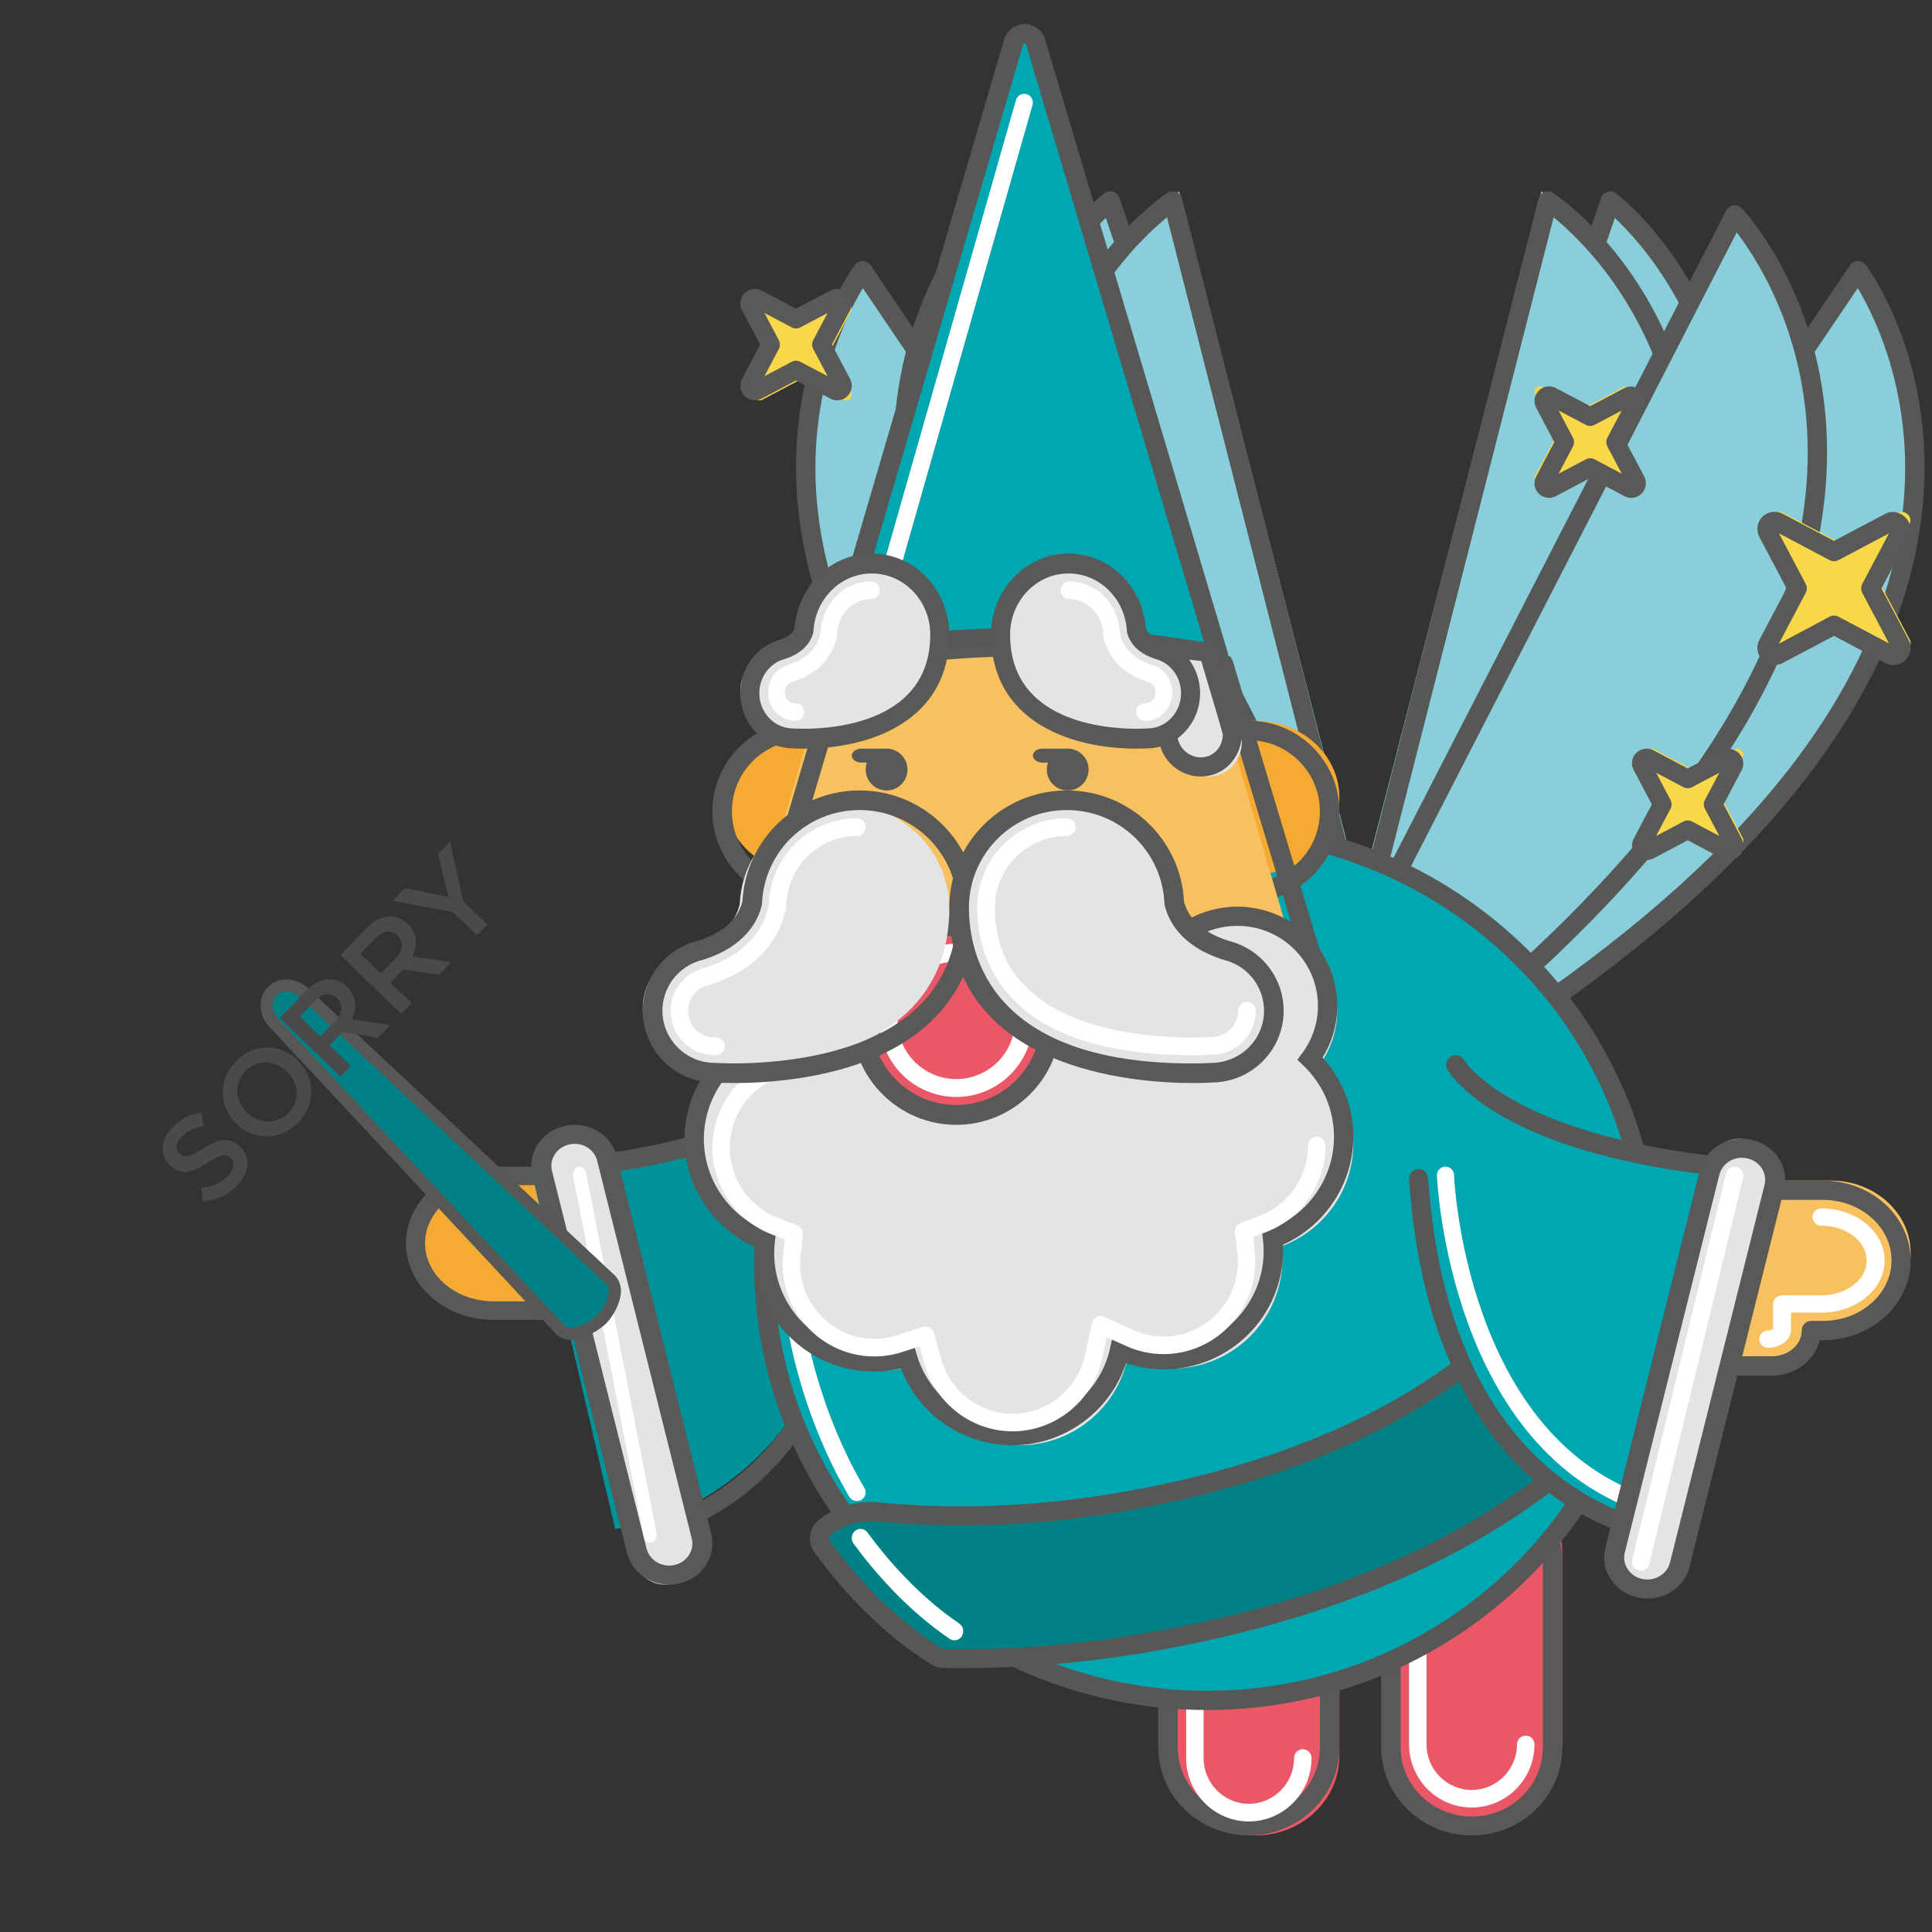 <?xml version="1.0" encoding="UTF-8" standalone="no"?>
<svg width="160px" height="160px" viewBox="0 0 160 160" version="1.1" xmlns="http://www.w3.org/2000/svg" xmlns:xlink="http://www.w3.org/1999/xlink">
    <rect x="0" y="0" width="160" height="160" fill="#333333" stroke="none"/>
    <!-- Generator: Sketch 41.2 (35397) - http://www.bohemiancoding.com/sketch -->
    <title>saturation</title>
    <desc>Created with Sketch.</desc>
    <defs>
        <path d="M28.771,85.88 L34.615,91.461 L33.084,91.809 L32.339,93.462 L27.026,87.653 C26.45,87.068 26.373,86.196 26.855,85.707 C27.337,85.217 28.195,85.294 28.771,85.88 L28.771,85.88 Z" id="path-1"></path>
        <rect id="path-3" x="10.385" y="64.615" width="49.615" height="49.615"></rect>
        <rect id="path-5" x="10.385" y="64.615" width="49.615" height="49.615"></rect>
        <rect id="path-7" x="3.27942801e-14" y="72.692" width="54.231" height="23.077" rx="4"></rect>
        <mask id="mask-8" maskContentUnits="userSpaceOnUse" maskUnits="objectBoundingBox" x="0" y="0" width="54.231" height="23.077" fill="white">
            <use xlink:href="#path-7"></use>
        </mask>
    </defs>
    <g id="Page-1" stroke="none" stroke-width="1" fill="none" fill-rule="evenodd">
        <g id="Mobile-Portrait-Copy" transform="translate(-128, -406)">
            <g id="Group-23" transform="translate(127, 406)">
                <g id="Group-17" transform="translate(0, 2)">
                    <path d="M113.077,78.038 L134.234,15 C134.234,15 163.02,37.195 122.896,83.077 L113.077,78.038 L113.077,78.038 Z" id="Shape" fill="#88CEDB"></path>
                    <path d="M122.766,84.231 C122.641,84.231 122.515,84.202 122.399,84.143 L112.362,79.052 C112.007,78.872 111.838,78.46 111.965,78.084 L133.592,14.391 C133.675,14.146 133.873,13.957 134.121,13.882 C134.37,13.805 134.642,13.855 134.847,14.013 C135.214,14.293 143.851,21.021 145.206,34.73 C146.653,49.385 139.307,65.948 123.372,83.959 C123.215,84.136 122.992,84.231 122.766,84.231 L122.766,84.231 Z M113.716,77.941 L122.573,82.433 C137.916,64.95 144.99,48.956 143.6,34.885 C142.563,24.382 136.923,18.112 134.734,16.044 L113.716,77.941 L113.716,77.941 Z" id="Shape" fill="#575756"></path>
                    <path d="M111.923,78.768 L128.652,13.846 C128.652,13.846 159.737,33.935 122.332,83.077 L111.923,78.768 L111.923,78.768 Z" id="Shape" fill="#88CEDB"></path>
                    <path d="M122.966,84.231 C122.863,84.231 122.758,84.211 122.658,84.169 L112.411,79.887 C112.047,79.734 111.851,79.34 111.948,78.96 L128.417,14.444 C128.479,14.196 128.659,13.994 128.899,13.9 C129.138,13.807 129.408,13.835 129.622,13.975 C130.003,14.224 138.999,20.229 141.36,33.668 C143.884,48.034 137.909,64.939 123.601,83.913 C123.448,84.118 123.21,84.231 122.966,84.231 L122.966,84.231 Z M113.659,78.689 L122.701,82.467 C136.452,64.079 142.205,47.771 139.802,33.986 C138.006,23.69 131.974,17.885 129.662,15.996 L113.659,78.689 L113.659,78.689 Z" id="Shape" fill="#575756"></path>
                    <path d="M116.538,76.641 L154.468,20.769 C154.468,20.769 176.776,50.276 124.834,84.231 L116.538,76.641 L116.538,76.641 Z" id="Shape" fill="#88CEDB"></path>
                    <path d="M125.545,84.231 C125.35,84.231 125.157,84.16 125.006,84.021 L116.797,76.484 C116.506,76.217 116.454,75.776 116.676,75.449 L154.208,19.967 C154.352,19.754 154.59,19.623 154.848,19.617 C155.101,19.6 155.35,19.729 155.505,19.934 C155.781,20.3 162.221,29.041 159.869,42.567 C157.353,57.026 145.952,71 125.984,84.1 C125.849,84.188 125.697,84.231 125.545,84.231 L125.545,84.231 Z M118.383,75.774 L125.626,82.424 C144.871,69.69 155.858,56.205 158.289,42.337 C160.104,31.978 156.391,24.433 154.854,21.859 L118.383,75.774 L118.383,75.774 Z" id="Shape" fill="#575756"></path>
                    <path d="M114.231,75.433 L145.384,16.154 C145.384,16.154 171.106,42.541 123.395,81.923 L114.231,75.433 L114.231,75.433 Z" id="Shape" fill="#88CEDB"></path>
                    <path d="M122.934,83.077 C122.771,83.077 122.608,83.027 122.467,82.926 L113.409,76.367 C113.088,76.134 112.984,75.701 113.166,75.346 L143.955,15.434 C144.073,15.204 144.295,15.046 144.55,15.008 C144.804,14.972 145.064,15.059 145.242,15.247 C145.559,15.581 152.999,23.553 152.255,37.353 C151.46,52.104 141.768,67.425 123.447,82.889 C123.3,83.013 123.117,83.077 122.934,83.077 L122.934,83.077 Z M114.902,75.468 L122.895,81.256 C140.557,66.227 149.896,51.428 150.66,37.265 C151.23,26.692 146.655,19.625 144.823,17.245 L114.902,75.468 L114.902,75.468 Z" id="Shape" fill="#575756"></path>
                    <path d="M114.231,78.038 L93.073,15 C93.073,15 64.287,37.195 104.412,83.077 L114.231,78.038 L114.231,78.038 Z" id="Shape" fill="#88CEDB"></path>
                    <path d="M104.542,84.231 C104.316,84.231 104.092,84.136 103.935,83.959 C88,65.947 80.654,49.383 82.102,34.729 C83.456,21.02 92.093,14.291 92.46,14.012 C92.667,13.855 92.938,13.806 93.187,13.88 C93.435,13.955 93.634,14.146 93.716,14.39 L115.342,78.084 C115.47,78.46 115.301,78.872 114.945,79.052 L104.909,84.143 C104.793,84.202 104.668,84.231 104.542,84.231 L104.542,84.231 Z M92.577,16.046 C90.383,18.124 84.728,24.426 83.704,34.929 C82.334,48.989 89.408,64.969 104.734,82.433 L113.592,77.941 L92.577,16.046 L92.577,16.046 Z" id="Shape" fill="#575756"></path>
                    <path d="M115.385,78.768 L98.656,13.846 C98.656,13.846 67.571,33.935 104.976,83.077 L115.385,78.768 L115.385,78.768 Z" id="Shape" fill="#88CEDB"></path>
                    <path d="M104.344,84.231 C104.1,84.231 103.863,84.118 103.707,83.914 C89.399,64.94 83.423,48.035 85.947,33.668 C88.309,20.228 97.304,14.224 97.685,13.975 C97.9,13.835 98.169,13.807 98.409,13.9 C98.649,13.993 98.828,14.196 98.891,14.444 L115.36,78.961 C115.457,79.342 115.261,79.736 114.897,79.888 L104.65,84.171 C104.552,84.21 104.447,84.231 104.344,84.231 L104.344,84.231 Z M97.647,15.993 C95.335,17.883 89.303,23.688 87.507,33.984 C85.103,47.77 90.856,64.079 104.608,82.467 L113.65,78.688 L97.647,15.993 L97.647,15.993 Z" id="Shape" fill="#575756"></path>
                    <path d="M110.769,76.641 L72.84,20.769 C72.84,20.769 50.532,50.276 102.473,84.231 L110.769,76.641 L110.769,76.641 Z" id="Shape" fill="#88CEDB"></path>
                    <path d="M101.763,84.231 C101.611,84.231 101.459,84.188 101.325,84.1 C81.356,71 69.955,57.026 67.439,42.568 C65.086,29.042 71.527,20.301 71.802,19.936 C71.957,19.73 72.203,19.594 72.459,19.618 C72.717,19.625 72.955,19.755 73.1,19.969 L110.632,75.449 C110.853,75.777 110.802,76.217 110.511,76.484 L102.302,84.021 C102.15,84.16 101.957,84.231 101.763,84.231 L101.763,84.231 Z M72.454,21.859 C70.916,24.434 67.203,31.98 69.019,42.337 C71.449,56.204 82.438,69.689 101.681,82.424 L108.925,75.773 L72.454,21.859 L72.454,21.859 Z" id="Shape" fill="#575756"></path>
                    <path d="M114.231,75.433 L83.078,16.154 C83.078,16.154 57.356,42.541 105.066,81.923 L114.231,75.433 L114.231,75.433 Z" id="Shape" fill="#88CEDB"></path>
                    <path d="M104.374,83.077 C104.191,83.077 104.008,83.013 103.859,82.889 C85.539,67.425 75.847,52.104 75.052,37.353 C74.308,23.553 81.748,15.581 82.065,15.248 C82.243,15.06 82.501,14.971 82.756,15.008 C83.012,15.045 83.234,15.204 83.353,15.435 L114.141,75.347 C114.324,75.7 114.22,76.134 113.898,76.367 L104.84,82.926 C104.701,83.027 104.538,83.077 104.374,83.077 L104.374,83.077 Z M82.486,17.248 C80.654,19.639 76.068,26.74 76.651,37.309 C77.432,51.46 86.772,66.242 104.414,81.256 L112.406,75.468 L82.486,17.248 L82.486,17.248 Z" id="Shape" fill="#575756"></path>
                    <path d="M46.462,106.307 L42.233,106.307 C38.578,106.307 35.615,103.724 35.615,100.538 C35.615,97.352 38.578,94.769 42.233,94.769 L48.613,94.769 C52.268,94.769 55.231,97.352 55.231,100.538 C55.231,102.355 54.265,103.974 52.759,105.032 C52.977,105.419 53.111,105.848 53.111,106.308" id="Shape" fill="#F5AA33"></path>
                    <path d="M52.519,107.308 C52.081,107.308 51.726,106.964 51.726,106.539 C51.726,106.252 51.644,105.962 51.481,105.678 C51.286,105.337 51.386,104.908 51.713,104.682 C53.039,103.761 53.799,102.405 53.799,100.962 C53.799,98.309 51.251,96.152 48.12,96.152 L41.88,96.152 C38.749,96.152 36.201,98.309 36.201,100.962 C36.201,103.614 38.749,105.771 41.88,105.771 L46.015,105.771 C46.453,105.771 46.808,106.115 46.808,106.539 C46.808,106.964 46.453,107.308 46.015,107.308 L41.88,107.308 C37.875,107.308 34.615,104.46 34.615,100.962 C34.615,97.463 37.875,94.615 41.88,94.615 L48.12,94.615 C52.125,94.615 55.385,97.463 55.385,100.962 C55.385,102.709 54.575,104.349 53.144,105.544 C53.255,105.869 53.31,106.202 53.31,106.539 C53.311,106.964 52.957,107.308 52.519,107.308 L52.519,107.308 Z" id="Shape" fill="#595957"></path>
                    <path d="M69.569,86.538 C69.569,86.538 65.564,93.414 45,94.999 L51.944,124.615 C51.944,124.615 70.741,123.295 72.692,95.793 L69.569,86.538 L69.569,86.538 Z" id="Shape" fill="#009299"></path>
                    <path d="M53.475,125.769 C53.125,125.769 52.816,125.514 52.737,125.149 L46.173,94.98 C46.124,94.752 46.17,94.514 46.3,94.326 C46.431,94.139 46.632,94.02 46.852,94.002 C65.509,92.452 69.445,85.845 69.483,85.778 C69.634,85.509 69.926,85.353 70.217,85.39 C70.512,85.424 70.762,85.634 70.856,85.931 L73.808,95.358 C73.839,95.458 73.852,95.562 73.844,95.666 C72.872,110.432 67.44,117.826 63.055,121.428 C58.256,125.37 53.72,125.754 53.529,125.768 C53.511,125.768 53.493,125.769 53.475,125.769 L53.475,125.769 Z M47.845,95.521 L54.06,124.085 C57.222,123.548 70.677,119.843 72.323,95.71 L69.846,87.798 C67.834,89.924 62.112,94.186 47.845,95.521 L47.845,95.521 Z" id="Shape" fill="#575756"></path>
                    <path d="M152.613,95.769 L146.234,95.769 C142.578,95.769 139.615,98.451 139.615,101.759 C139.615,103.645 140.581,105.326 142.087,106.424 C141.869,106.826 141.736,107.271 141.736,107.749 C141.736,109.417 143.229,110.769 145.072,110.769 L148.289,110.769 C150.132,110.769 151.625,109.417 151.625,107.749 L152.613,107.749 C156.268,107.749 159.231,105.067 159.231,101.759 C159.231,98.452 156.269,95.769 152.613,95.769 L152.613,95.769 Z" id="Shape" fill="#F8C05E"></path>
                    <path d="M147.737,111.923 L144.591,111.923 C142.356,111.923 140.536,110.249 140.536,108.192 C140.536,107.841 140.591,107.493 140.702,107.155 C139.27,105.909 138.462,104.202 138.462,102.381 C138.462,98.735 141.721,95.769 145.727,95.769 L151.966,95.769 C155.972,95.769 159.231,98.736 159.231,102.381 C159.231,106.027 155.972,108.993 151.966,108.993 L151.7,108.993 C151.3,110.666 149.676,111.923 147.737,111.923 L147.737,111.923 Z M145.727,97.37 C142.595,97.37 140.047,99.618 140.047,102.381 C140.047,103.884 140.808,105.297 142.134,106.257 C142.461,106.493 142.561,106.94 142.366,107.295 C142.203,107.59 142.121,107.892 142.121,108.192 C142.121,109.367 143.229,110.322 144.591,110.322 L147.737,110.322 C149.101,110.322 150.209,109.367 150.209,108.192 C150.209,107.75 150.563,107.392 151.001,107.392 L151.966,107.392 C155.097,107.392 157.646,105.144 157.646,102.381 C157.646,99.618 155.097,97.37 151.966,97.37 L145.727,97.37 L145.727,97.37 Z" id="Shape" fill="#595957"></path>
                    <path d="M147.436,109.615 C147.025,109.615 146.692,109.295 146.692,108.9 C146.692,108.505 147.025,108.185 147.436,108.185 C147.637,108.185 147.776,108.115 147.837,108.068 L147.837,105.99 C147.837,105.595 148.17,105.274 148.58,105.274 L151.843,105.274 C153.909,105.274 155.589,103.981 155.589,102.391 C155.589,100.801 153.909,99.508 151.843,99.508 C151.433,99.508 151.1,99.187 151.1,98.792 C151.1,98.397 151.433,98.077 151.843,98.077 C154.729,98.077 157.077,100.013 157.077,102.392 C157.077,104.771 154.729,106.707 151.843,106.707 L149.324,106.707 L149.324,108.163 C149.325,108.949 148.461,109.615 147.436,109.615 L147.436,109.615 Z" id="Shape" fill="#FFFFFF"></path>
                    <path d="M111.923,143.413 C111.923,147.051 108.823,150 105,150 L105,150 C101.177,150 98.077,147.051 98.077,143.413 L98.077,127.741 C98.077,124.103 101.177,121.154 105,121.154 L105,121.154 C108.823,121.154 111.923,124.103 111.923,127.741 L111.923,143.413 L111.923,143.413 Z" id="Shape" fill="#EA5767"></path>
                    <path d="M104.423,150 C100.288,150 96.923,146.736 96.923,142.724 L96.923,127.276 C96.923,123.264 100.288,120 104.423,120 C108.558,120 111.923,123.264 111.923,127.276 L111.923,142.724 C111.923,146.736 108.558,150 104.423,150 L104.423,150 Z M104.423,121.565 C101.178,121.565 98.537,124.127 98.537,127.276 L98.537,142.724 C98.537,145.872 101.177,148.435 104.423,148.435 C107.669,148.435 110.31,145.873 110.31,142.724 L110.31,127.276 C110.31,124.127 107.668,121.565 104.423,121.565 L104.423,121.565 Z" id="Shape" fill="#595957"></path>
                    <path d="M104.423,148.846 C101.561,148.846 99.231,146.49 99.231,143.595 L99.231,127.56 C99.231,124.664 101.56,122.308 104.423,122.308 C104.823,122.308 105.146,122.635 105.146,123.039 C105.146,123.443 104.823,123.77 104.423,123.77 C102.358,123.77 100.677,125.47 100.677,127.559 L100.677,143.594 C100.677,145.683 102.358,147.382 104.423,147.382 C106.489,147.382 108.17,145.683 108.17,143.594 C108.17,143.19 108.493,142.863 108.893,142.863 C109.292,142.863 109.615,143.19 109.615,143.594 C109.616,146.49 107.286,148.846 104.423,148.846 L104.423,148.846 Z" id="Shape" fill="#FFFFFF"></path>
                    <path d="M130.385,142.259 C130.385,145.897 127.285,148.846 123.462,148.846 L123.462,148.846 C119.638,148.846 116.538,145.897 116.538,142.259 L116.538,126.587 C116.538,122.949 119.638,120 123.462,120 L123.462,120 C127.285,120 130.385,122.949 130.385,126.587 L130.385,142.259 L130.385,142.259 Z" id="Shape" fill="#EA5767"></path>
                    <path d="M122.885,150 C118.749,150 115.385,146.736 115.385,142.724 L115.385,127.276 C115.385,123.264 118.749,120 122.885,120 C127.02,120 130.385,123.264 130.385,127.276 L130.385,142.724 C130.385,146.736 127.02,150 122.885,150 L122.885,150 Z M122.885,121.565 C119.639,121.565 116.998,124.127 116.998,127.276 L116.998,142.724 C116.998,145.872 119.638,148.435 122.885,148.435 C126.131,148.435 128.771,145.873 128.771,142.724 L128.771,127.276 C128.771,124.127 126.13,121.565 122.885,121.565 L122.885,121.565 Z" id="Shape" fill="#595957"></path>
                    <path d="M122.885,147.692 C120.023,147.692 117.692,145.347 117.692,142.462 L117.692,126.497 C117.692,126.095 118.016,125.769 118.415,125.769 C118.814,125.769 119.138,126.095 119.138,126.497 L119.138,142.462 C119.138,144.543 120.819,146.236 122.885,146.236 C124.951,146.236 126.631,144.543 126.631,142.462 C126.631,142.06 126.955,141.735 127.354,141.735 C127.753,141.735 128.077,142.06 128.077,142.462 C128.079,145.347 125.748,147.692 122.885,147.692 L122.885,147.692 Z" id="Shape" fill="#FFFFFF"></path>
                    <ellipse id="Oval" fill="#00A6B0" cx="100.808" cy="102.269" rx="36.346" ry="36.346"></ellipse>
                    <path d="M100.962,139.615 C80.284,139.615 63.462,123.052 63.462,102.692 C63.462,82.333 80.284,65.769 100.962,65.769 C121.64,65.769 138.462,82.333 138.462,102.692 C138.462,123.052 121.64,139.615 100.962,139.615 L100.962,139.615 Z M100.962,67.358 C81.174,67.358 65.075,83.209 65.075,102.692 C65.075,122.176 81.174,138.027 100.962,138.027 C120.75,138.027 136.848,122.176 136.848,102.692 C136.848,83.209 120.75,67.358 100.962,67.358 L100.962,67.358 Z" id="Shape" fill="#575756"></path>
                    <path d="M137.003,96.924 C134.841,97.023 132.923,98.239 131.929,100.124 C126.191,111.005 112.117,118.943 93.824,121.97 C87.075,123.087 80.425,123.334 74.057,122.705 C72.494,122.55 70.904,123.021 69.681,123.998 C69.184,124.394 69.084,125.106 69.453,125.622 C71.013,127.806 74.323,131.903 78.972,134.804 C79.158,134.921 79.373,134.984 79.593,134.988 C84.941,135.078 90.396,134.669 95.808,133.774 C113.406,130.862 127.44,124.256 136.847,113.822 C136.976,113.679 137.069,113.508 137.117,113.322 C138.779,106.91 138.546,100.973 138.258,98.004 C138.197,97.371 137.645,96.896 137.003,96.924 L137.003,96.924 Z" id="Shape" fill="#008186"></path>
                    <path d="M80.61,136.154 C80.61,136.154 80.61,136.154 80.61,136.154 C80.125,136.154 79.641,136.149 79.157,136.141 C78.791,136.134 78.434,136.029 78.126,135.837 C73.39,132.896 70.027,128.754 68.443,126.547 C67.835,125.698 68,124.523 68.821,123.87 C70.197,122.777 71.979,122.246 73.75,122.421 C79.978,123.034 86.569,122.789 93.179,121.701 C111.323,118.713 124.914,110.989 130.465,100.511 C131.58,98.408 133.769,97.034 136.177,96.925 C136.19,96.925 136.258,96.923 136.269,96.923 C137.303,96.923 138.157,97.69 138.256,98.707 C138.546,101.693 138.782,107.667 137.101,114.125 C137.02,114.433 136.866,114.716 136.655,114.949 C127.337,125.235 113.461,131.958 95.412,134.93 C90.484,135.741 85.504,136.154 80.61,136.154 L80.61,136.154 Z M73.087,123.967 C71.903,123.967 70.743,124.369 69.823,125.1 C69.659,125.231 69.626,125.467 69.747,125.636 C71.262,127.747 74.475,131.707 78.978,134.503 C79.041,134.543 79.112,134.563 79.185,134.564 C84.447,134.652 89.829,134.252 95.152,133.375 C112.832,130.462 126.396,123.908 135.466,113.897 C135.508,113.85 135.539,113.793 135.555,113.731 C137.176,107.508 136.947,101.741 136.667,98.857 C136.648,98.654 136.477,98.501 136.27,98.501 C134.381,98.586 132.747,99.611 131.881,101.243 C126.096,112.163 112.086,120.188 93.443,123.258 C86.695,124.37 79.962,124.618 73.592,123.992 C73.424,123.974 73.255,123.967 73.087,123.967 L73.087,123.967 Z" id="Shape" fill="#575756"></path>
                    <path d="M80.043,133.846 C79.908,133.846 79.772,133.807 79.649,133.723 C76.069,131.295 73.344,128.093 71.688,125.836 C71.444,125.503 71.505,125.027 71.823,124.773 C72.141,124.517 72.595,124.58 72.839,124.913 C74.426,127.076 77.032,130.14 80.439,132.451 C80.774,132.68 80.87,133.149 80.653,133.5 C80.513,133.725 80.281,133.846 80.043,133.846 L80.043,133.846 Z" id="Shape" fill="#FFFFFF"></path>
                    <path d="M71.965,122.308 C71.713,122.308 71.467,122.18 71.332,121.951 C67.51,115.462 65.769,107.787 65.769,103.402 C65.769,103.01 66.095,102.692 66.497,102.692 C66.899,102.692 67.226,103.01 67.226,103.402 C67.226,107.604 68.906,114.98 72.595,121.244 C72.796,121.585 72.675,122.017 72.326,122.213 C72.213,122.277 72.088,122.308 71.965,122.308 L71.965,122.308 Z" id="Shape" fill="#FFFFFF"></path>
                    <ellipse id="Oval" fill="#F5AA33" cx="67.923" cy="64.038" rx="6.923" ry="6.346"></ellipse>
                    <path d="M67.5,72.692 C63.365,72.692 60,69.328 60,65.192 C60,61.057 63.364,57.692 67.5,57.692 C71.636,57.692 75,61.056 75,65.192 C75,69.328 71.635,72.692 67.5,72.692 L67.5,72.692 Z M67.5,59.306 C64.255,59.306 61.613,61.946 61.613,65.192 C61.613,68.439 64.254,71.079 67.5,71.079 C70.746,71.079 73.387,68.439 73.387,65.192 C73.387,61.947 70.746,59.306 67.5,59.306 L67.5,59.306 Z" id="Shape" fill="#595957"></path>
                    <ellipse id="Oval" fill="#F5AA33" cx="105" cy="64.038" rx="6.923" ry="6.346"></ellipse>
                    <path d="M104.423,72.692 C100.288,72.692 96.923,69.328 96.923,65.192 C96.923,61.057 100.288,57.692 104.423,57.692 C108.558,57.692 111.923,61.056 111.923,65.192 C111.923,69.328 108.558,72.692 104.423,72.692 L104.423,72.692 Z M104.423,59.306 C101.178,59.306 98.537,61.946 98.537,65.192 C98.537,68.439 101.177,71.079 104.423,71.079 C107.669,71.079 110.31,68.439 110.31,65.192 C110.31,61.947 107.668,59.306 104.423,59.306 L104.423,59.306 Z" id="Shape" fill="#595957"></path>
                    <path d="M107.601,75.058 L100.928,52.189 C96.286,51.282 91.059,50.769 85.526,50.769 C79.886,50.769 74.565,51.303 69.855,52.243 L63.302,75.007 L62.308,78.462 L108.462,78.011 L107.601,75.058 L107.601,75.058 Z" id="Shape" fill="#F8C05E"></path>
                    <path d="M63.114,79.615 C62.862,79.615 62.624,79.5 62.472,79.306 C62.318,79.11 62.269,78.854 62.339,78.616 L69.999,52.787 C70.082,52.506 70.32,52.294 70.616,52.237 C75.638,51.263 81.044,50.769 86.682,50.769 C92.215,50.769 97.528,51.245 102.471,52.183 C102.766,52.239 103.006,52.45 103.09,52.732 L110.737,78.171 C110.808,78.405 110.76,78.659 110.61,78.855 C110.46,79.052 110.224,79.169 109.971,79.171 L63.121,79.615 C63.119,79.615 63.116,79.615 63.114,79.615 L63.114,79.615 Z M71.413,53.679 L64.188,78.041 L108.892,77.617 L101.681,53.628 C96.976,52.768 91.932,52.333 86.683,52.333 C81.33,52.333 76.196,52.786 71.413,53.679 L71.413,53.679 Z" id="Shape" fill="#595957"></path>
                    <path d="M86.797,2.018 C86.732,1.533 86.346,1.154 85.859,1.154 C85.475,1.154 85.148,1.391 84.994,1.729 L84.945,1.901 L84.944,1.905 L70.385,53.077 C75.107,52.123 80.442,51.582 86.097,51.582 C91.643,51.582 96.884,52.102 101.538,53.022 L86.797,2.018 L86.797,2.018 Z" id="Shape" fill="#00A6B0"></path>
                    <path d="M70.045,53.077 C69.819,53.077 69.602,52.985 69.446,52.819 C69.254,52.614 69.184,52.326 69.263,52.058 L84.192,1.146 C84.203,1.108 84.218,1.069 84.235,1.034 C84.531,0.405 85.168,0 85.858,0 C86.733,0 87.46,0.619 87.613,1.481 L102.66,52 C102.739,52.268 102.671,52.557 102.479,52.762 C102.289,52.968 102.005,53.062 101.721,53.007 C96.835,52.07 91.579,51.594 86.099,51.594 C80.515,51.594 75.168,52.087 70.204,53.061 C70.151,53.072 70.098,53.077 70.045,53.077 L70.045,53.077 Z M85.731,1.671 L85.704,1.761 L71.193,51.252 C75.888,50.42 80.895,49.999 86.099,49.999 C91.199,49.999 96.112,50.403 100.725,51.202 L86.035,1.88 C86.023,1.842 86.015,1.803 86.01,1.764 C85.998,1.681 85.942,1.597 85.857,1.597 C85.796,1.596 85.754,1.639 85.731,1.671 L85.731,1.671 Z" id="Shape" fill="#575756"></path>
                    <path d="M73.409,50.769 C73.343,50.769 73.277,50.76 73.21,50.741 C72.83,50.63 72.611,50.231 72.72,49.847 L85.134,6.293 C85.243,5.909 85.639,5.686 86.02,5.798 C86.401,5.909 86.619,6.309 86.51,6.692 L74.097,50.247 C74.007,50.564 73.72,50.769 73.409,50.769 L73.409,50.769 Z" id="Shape" fill="#FFFFFF"></path>
                    <path d="M113.077,92.697 C113.077,90.128 112.001,87.812 110.279,86.158 C111.193,84.918 111.738,83.394 111.738,81.739 C111.738,77.599 108.364,74.243 104.201,74.243 C101.234,74.243 98.675,75.953 97.446,78.431 C94.698,75.604 90.899,73.846 86.688,73.846 C79.852,73.846 74.072,78.456 72.161,84.797 C70.91,84.158 69.496,83.79 67.992,83.79 C62.941,83.79 58.846,87.863 58.846,92.886 C58.846,96.784 61.316,100.1 64.782,101.394 C64.743,101.735 64.718,102.08 64.718,102.431 C64.718,107.455 68.813,111.527 73.864,111.527 C74.833,111.527 75.766,111.374 76.643,111.097 C77.737,114.903 81.253,117.692 85.431,117.692 C89.805,117.692 93.457,114.637 94.359,110.556 C95.491,111.055 96.741,111.337 98.059,111.337 C103.11,111.337 107.205,107.265 107.205,102.242 C107.205,101.89 107.18,101.545 107.141,101.205 C110.607,99.912 113.077,96.595 113.077,92.697 L113.077,92.697 Z" id="Shape" fill="#E2E4E6"></path>
                    <path d="M84.857,117.692 C80.743,117.692 77.051,115.114 75.621,111.333 C74.888,111.503 74.139,111.588 73.386,111.588 C67.942,111.588 63.515,107.192 63.515,101.788 C63.515,101.621 63.52,101.45 63.531,101.273 C60.014,99.706 57.692,96.189 57.692,92.337 C57.692,86.934 62.121,82.537 67.563,82.537 C68.828,82.537 70.053,82.772 71.217,83.237 C73.514,76.893 79.388,72.692 86.104,72.692 C90.006,72.692 93.692,74.124 96.593,76.746 C98.116,74.464 100.667,73.086 103.473,73.086 C108.035,73.086 111.748,76.771 111.748,81.301 C111.748,82.825 111.327,84.293 110.526,85.585 C112.177,87.39 113.077,89.697 113.077,92.151 C113.077,96.002 110.754,99.519 107.238,101.087 C107.249,101.263 107.254,101.434 107.254,101.601 C107.254,107.005 102.826,111.401 97.383,111.401 C96.311,111.401 95.263,111.23 94.253,110.892 C92.954,114.883 89.141,117.692 84.857,117.692 L84.857,117.692 Z M76.685,109.36 L76.911,110.148 C77.92,113.654 81.187,116.102 84.857,116.102 C88.708,116.102 92.103,113.394 92.93,109.661 L93.14,108.711 L94.036,109.105 C95.1,109.574 96.225,109.812 97.381,109.812 C101.941,109.812 105.651,106.128 105.651,101.601 C105.651,101.311 105.633,101.004 105.594,100.663 L105.524,100.048 L106.107,99.83 C109.318,98.632 111.475,95.546 111.475,92.15 C111.475,89.908 110.576,87.812 108.944,86.247 L108.441,85.766 L108.854,85.206 C109.699,84.061 110.146,82.71 110.146,81.301 C110.146,77.647 107.152,74.675 103.472,74.675 C100.917,74.675 98.624,76.094 97.489,78.378 L96.987,79.391 L96.197,78.579 C93.499,75.808 89.915,74.281 86.103,74.281 C79.8,74.281 74.318,78.411 72.464,84.556 L72.188,85.472 L71.331,85.035 C70.149,84.432 68.881,84.126 67.562,84.126 C63.002,84.126 59.292,87.809 59.292,92.337 C59.292,95.734 61.449,98.82 64.66,100.017 L65.244,100.234 L65.174,100.85 C65.135,101.192 65.116,101.498 65.116,101.787 C65.116,106.315 68.826,109.998 73.386,109.998 C74.238,109.998 75.084,109.867 75.899,109.609 L76.685,109.36 L76.685,109.36 Z" id="Shape" fill="#595957"></path>
                    <path d="M84.86,116.538 C81.491,116.538 78.492,114.251 77.566,110.974 L77.151,109.507 L75.713,109.971 C74.964,110.212 74.188,110.335 73.406,110.335 C69.22,110.335 65.814,106.892 65.814,102.661 C65.814,102.397 65.832,102.11 65.868,101.786 L65.997,100.639 L64.928,100.233 C61.981,99.115 60,96.231 60,93.057 C60,88.826 63.406,85.385 67.592,85.385 C67.989,85.385 68.311,85.71 68.311,86.111 C68.311,86.513 67.989,86.838 67.592,86.838 C64.199,86.838 61.439,89.628 61.439,93.056 C61.439,95.628 63.044,97.964 65.434,98.871 L67.029,99.476 C67.337,99.593 67.528,99.908 67.49,100.239 L67.298,101.949 C67.268,102.212 67.253,102.445 67.253,102.661 C67.253,106.09 70.014,108.88 73.407,108.88 C74.04,108.88 74.669,108.78 75.276,108.585 L77.421,107.894 C77.605,107.834 77.807,107.852 77.98,107.944 C78.151,108.037 78.279,108.196 78.331,108.386 L78.95,110.575 C79.7,113.229 82.13,115.083 84.86,115.083 C87.723,115.083 90.249,113.032 90.865,110.206 L91.438,107.567 C91.485,107.354 91.623,107.174 91.816,107.076 C92.007,106.975 92.234,106.97 92.432,107.059 L94.877,108.153 C95.669,108.508 96.506,108.688 97.364,108.688 C100.757,108.688 103.517,105.899 103.517,102.47 C103.517,102.252 103.503,102.019 103.473,101.758 L103.28,100.048 C103.243,99.717 103.433,99.402 103.742,99.285 L105.336,98.679 C107.726,97.772 109.331,95.435 109.331,92.865 C109.331,92.464 109.653,92.138 110.05,92.138 C110.447,92.138 110.769,92.464 110.769,92.865 C110.769,96.038 108.788,98.922 105.841,100.041 L104.772,100.446 L104.902,101.593 C104.938,101.915 104.954,102.202 104.954,102.469 C104.954,106.699 101.548,110.142 97.363,110.142 C96.301,110.142 95.268,109.92 94.292,109.482 L92.653,108.748 L92.269,110.517 C91.51,114.007 88.394,116.538 84.86,116.538 L84.86,116.538 Z" id="Shape" fill="#FFFFFF"></path>
                    <circle id="Oval" fill="#EA5767" cx="80.192" cy="82.5" r="7.5"></circle>
                    <path d="M80.192,91.154 C75.42,91.154 71.538,87.271 71.538,82.5 C71.538,77.729 75.421,73.846 80.192,73.846 C84.964,73.846 88.846,77.729 88.846,82.5 C88.846,87.271 84.964,91.154 80.192,91.154 L80.192,91.154 Z M80.192,75.489 C76.326,75.489 73.181,78.634 73.181,82.5 C73.181,86.366 76.326,89.511 80.192,89.511 C84.058,89.511 87.204,86.366 87.204,82.5 C87.204,78.634 84.058,75.489 80.192,75.489 L80.192,75.489 Z" id="Shape" fill="#595957"></path>
                    <path d="M80.192,88.846 C76.693,88.846 73.846,85.999 73.846,82.5 C73.846,79.001 76.693,76.154 80.192,76.154 C83.692,76.154 86.538,79.001 86.538,82.5 C86.538,85.999 83.692,88.846 80.192,88.846 L80.192,88.846 Z M80.192,77.637 C77.511,77.637 75.33,79.819 75.33,82.5 C75.33,85.181 77.511,87.363 80.192,87.363 C82.874,87.363 85.055,85.181 85.055,82.5 C85.055,79.819 82.874,77.637 80.192,77.637 L80.192,77.637 Z" id="Shape" fill="#FFFFFF"></path>
                    <path d="M70.93,64.615 C66.26,64.615 62.462,68.28 62.263,72.872 C61.994,73.997 61.069,75.746 58.053,76.677 C57.876,76.721 57.702,76.773 57.532,76.835 L57.532,76.835 L57.532,76.835 C55.608,77.531 54.231,79.359 54.231,81.512 C54.231,84.264 56.476,86.495 59.245,86.495 C59.245,86.495 79.615,88.007 79.615,73.247 C79.615,68.48 75.726,64.615 70.93,64.615 L70.93,64.615 Z" id="Shape" fill="#E2E4E6"></path>
                    <path d="M61.803,87.692 C61.802,87.692 61.803,87.692 61.803,87.692 C60.78,87.692 60.159,87.647 60.133,87.644 L60.128,87.644 C56.903,87.644 54.231,84.977 54.231,81.697 C54.231,79.209 55.808,76.964 58.156,76.111 C58.359,76.038 58.565,75.975 58.776,75.923 C61.328,75.13 62.208,73.73 62.483,72.67 C62.749,67.499 66.997,63.462 72.191,63.462 C77.558,63.462 81.923,67.818 81.923,73.174 C81.923,78.861 79.052,83.126 73.62,85.507 C69.286,87.408 64.355,87.692 61.803,87.692 L61.803,87.692 Z M72.192,65.085 C67.844,65.085 64.293,68.484 64.106,72.822 L64.084,72.976 C63.796,74.185 62.779,76.38 59.212,77.487 C59.009,77.537 58.859,77.583 58.712,77.637 C57.006,78.257 55.859,79.889 55.859,81.697 C55.859,84.082 57.804,86.023 60.194,86.023 C60.427,86.033 67.301,86.505 72.967,84.021 C77.83,81.889 80.297,78.238 80.297,73.174 C80.297,68.714 76.662,65.085 72.192,65.085 L72.192,65.085 Z" id="Shape" fill="#595957"></path>
                    <path d="M60.306,85.385 C60.288,85.385 60.269,85.384 60.251,85.383 L60.172,85.377 L60.144,85.379 C58.157,85.379 56.538,83.739 56.538,81.724 C56.538,80.197 57.493,78.819 58.914,78.295 C59.034,78.25 59.157,78.212 59.284,78.18 L59.397,78.148 C63.206,76.948 64.311,74.501 64.628,73.149 L64.667,72.868 C64.836,68.888 68.044,65.769 71.971,65.769 C72.369,65.769 72.692,66.097 72.692,66.501 C72.692,66.905 72.369,67.232 71.971,67.232 C68.819,67.232 66.244,69.735 66.108,72.931 L66.1,73.143 C66.098,73.189 66.092,73.236 66.081,73.281 L66.032,73.487 C65.643,75.141 64.317,78.129 59.802,79.551 L59.648,79.594 C59.553,79.618 59.48,79.641 59.407,79.668 C58.554,79.983 57.982,80.808 57.982,81.723 C57.982,82.931 58.951,83.914 60.144,83.914 L60.225,83.914 C60.243,83.914 60.34,83.92 60.358,83.922 C60.755,83.952 61.054,84.303 61.024,84.706 C60.996,85.092 60.68,85.385 60.306,85.385 L60.306,85.385 Z" id="Shape" fill="#FFFFFF"></path>
                    <path d="M66.886,58.846 C66.288,58.846 65.928,58.819 65.928,58.819 L65.924,58.819 C63.957,58.819 62.308,57.217 62.308,55.246 C62.308,53.75 63.281,52.401 64.73,51.889 C64.856,51.844 64.983,51.807 65.114,51.776 C66.333,51.406 66.772,50.775 66.912,50.29 C67.09,47.317 69.606,45 72.679,45 C75.868,45 78.462,47.521 78.462,50.618 C78.462,53.854 76.787,56.279 73.619,57.632 C71.142,58.688 68.337,58.846 66.886,58.846 L66.886,58.846 L66.886,58.846 Z" id="Shape" fill="#E2E4E6"></path>
                    <path d="M73.197,45.493 C75.872,45.493 78.04,47.76 78.04,50.556 C78.04,57.742 70.215,58.353 67.554,58.353 C67.009,58.353 66.68,58.327 66.68,58.327 C65.136,58.327 63.884,57.019 63.884,55.404 C63.884,54.142 64.651,53.069 65.724,52.66 L65.724,52.66 C65.819,52.624 65.916,52.593 66.015,52.568 C67.697,52.022 68.212,50.996 68.362,50.336 C68.474,47.643 70.592,45.493 73.197,45.493 L73.197,45.493 Z M73.197,43.846 C69.819,43.846 67.047,46.557 66.801,50.055 C66.661,50.439 66.236,50.765 65.586,50.983 C65.449,51.02 65.317,51.062 65.186,51.113 C63.464,51.767 62.308,53.492 62.308,55.404 C62.308,57.904 64.237,59.942 66.622,59.974 C66.753,59.982 67.081,60 67.553,60 C73.384,60 79.615,57.519 79.615,50.556 C79.616,46.856 76.736,43.846 73.197,43.846 L73.197,43.846 L73.197,43.846 Z" id="Shape" fill="#595957"></path>
                    <path d="M66.929,57.692 C66.913,57.692 66.897,57.692 66.88,57.691 L66.838,57.687 L66.835,57.687 C65.613,57.687 64.615,56.634 64.615,55.339 C64.615,54.357 65.205,53.471 66.083,53.134 C66.159,53.105 66.233,53.081 66.31,53.061 C68.246,52.427 68.789,51.186 68.944,50.501 L68.957,50.404 C69.054,48.021 70.9,46.154 73.159,46.154 C73.538,46.154 73.846,46.478 73.846,46.879 C73.846,47.279 73.538,47.604 73.159,47.604 C71.638,47.604 70.395,48.861 70.33,50.466 L70.325,50.584 C70.324,50.631 70.317,50.677 70.307,50.722 L70.281,50.837 C70.059,51.821 69.305,53.599 66.75,54.436 C66.743,54.439 66.665,54.461 66.658,54.464 C66.61,54.477 66.579,54.486 66.549,54.498 C66.215,54.626 65.989,54.965 65.989,55.339 C65.989,55.836 66.371,56.238 66.842,56.238 C66.858,56.238 66.918,56.239 66.934,56.24 C67.313,56.268 67.619,56.617 67.593,57.016 C67.568,57.399 67.285,57.692 66.929,57.692 L66.929,57.692 Z" id="Shape" fill="#FFFFFF"></path>
                    <path d="M89.455,64.615 C94.125,64.615 97.923,68.28 98.122,72.872 C98.391,73.997 99.316,75.746 102.331,76.677 C102.509,76.721 102.682,76.773 102.853,76.835 L102.853,76.835 L102.853,76.835 C104.777,77.531 106.154,79.359 106.154,81.512 C106.154,84.264 103.909,86.495 101.14,86.495 C101.14,86.495 80.769,88.007 80.769,73.247 C80.769,68.48 84.658,64.615 89.455,64.615 L89.455,64.615 Z" id="Shape" fill="#E2E4E6"></path>
                    <path d="M99.737,87.692 C95.017,87.692 79.615,86.645 79.615,73.174 C79.615,67.818 83.981,63.462 89.347,63.462 C94.541,63.462 98.789,67.499 99.056,72.67 C99.331,73.73 100.212,75.13 102.811,75.936 C102.974,75.974 103.181,76.038 103.383,76.111 C105.73,76.963 107.308,79.208 107.308,81.697 C107.308,84.977 104.634,87.646 101.347,87.646 C101.373,87.648 100.754,87.692 99.737,87.692 L99.737,87.692 Z M89.348,65.085 C84.879,65.085 81.243,68.714 81.243,73.174 C81.243,77.051 83.045,86.069 99.738,86.069 C100.694,86.069 101.281,86.027 101.286,86.026 C103.737,86.023 105.682,84.082 105.682,81.697 C105.682,79.889 104.535,78.257 102.827,77.637 C102.68,77.584 102.531,77.538 102.377,77.501 C98.761,76.381 97.744,74.187 97.456,72.976 L97.435,72.824 C97.247,68.484 93.695,65.085 89.348,65.085 L89.348,65.085 Z" id="Shape" fill="#595957"></path>
                    <path d="M99.737,85.385 C83.659,85.385 81.923,76.847 81.923,73.176 C81.923,69.092 85.254,65.769 89.349,65.769 C89.753,65.769 90.081,66.096 90.081,66.499 C90.081,66.902 89.753,67.229 89.349,67.229 C86.062,67.229 83.387,69.897 83.387,73.175 C83.387,82.876 94.82,83.923 99.736,83.923 C100.566,83.923 101.085,83.889 101.123,83.887 L101.344,83.878 C102.553,83.878 103.536,82.898 103.536,81.692 C103.536,81.289 103.864,80.962 104.268,80.962 C104.672,80.962 105,81.289 105,81.692 C105,83.702 103.359,85.339 101.343,85.339 L101.23,85.343 C101.208,85.348 100.607,85.385 99.737,85.385 L99.737,85.385 Z" id="Shape" fill="#FFFFFF"></path>
                    <path d="M98.128,51.923 C98.099,52.087 98.077,52.255 98.077,52.427 L98.077,59.39 C98.077,61.002 99.401,62.308 101.034,62.308 C102.667,62.308 103.846,61.002 103.846,59.39 L103.529,58.279 L101.72,52.323 L98.128,51.923 L98.128,51.923 Z" id="Shape" fill="#E2E4E6"></path>
                    <path d="M100.452,62.308 C98.506,62.308 96.923,60.707 96.923,58.741 L96.923,52.119 C96.923,51.872 96.958,51.647 96.983,51.501 L97.112,50.769 L101.691,51.291 L103.846,58.741 C103.846,60.741 102.356,62.308 100.452,62.308 L100.452,62.308 Z M98.491,52.521 L98.491,58.741 C98.491,59.833 99.37,60.722 100.452,60.722 C101.462,60.722 102.231,59.921 102.276,58.842 L102.013,57.898 L100.486,52.748 L98.491,52.521 L98.491,52.521 Z" id="Shape" fill="#595957"></path>
                    <path d="M95.807,58.846 C94.356,58.846 91.551,58.688 89.073,57.631 C85.905,56.279 84.231,53.854 84.231,50.618 C84.231,47.52 86.825,45 90.013,45 C93.087,45 95.603,47.317 95.78,50.29 C95.921,50.775 96.361,51.406 97.627,51.788 C97.709,51.806 97.834,51.843 97.959,51.886 C99.411,52.4 100.385,53.75 100.385,55.245 C100.385,57.214 98.737,58.817 96.711,58.82 C96.707,58.823 96.358,58.846 95.807,58.846 L95.807,58.846 Z" id="Shape" fill="#E2E4E6"></path>
                    <path d="M89.496,45.493 C92.101,45.493 94.219,47.643 94.33,50.337 C94.48,50.997 94.996,52.023 96.677,52.569 C96.777,52.594 96.873,52.625 96.968,52.661 L96.968,52.661 C98.041,53.07 98.809,54.142 98.809,55.405 C98.809,57.019 97.557,58.328 96.012,58.328 C96.012,58.328 95.684,58.354 95.138,58.354 C92.477,58.354 84.652,57.743 84.652,50.557 C84.653,47.76 86.821,45.493 89.496,45.493 L89.496,45.493 Z M89.496,43.846 C85.957,43.846 83.077,46.856 83.077,50.556 C83.077,57.519 89.308,60 95.139,60 C95.612,60 95.94,59.983 96.07,59.974 C98.455,59.942 100.385,57.904 100.385,55.404 C100.385,53.492 99.228,51.767 97.507,51.113 C97.376,51.063 97.243,51.02 97.107,50.983 C96.457,50.764 96.031,50.438 95.892,50.055 C95.646,46.557 92.875,43.846 89.496,43.846 L89.496,43.846 L89.496,43.846 Z" id="Shape" fill="#595957"></path>
                    <path d="M95.797,57.692 C95.439,57.692 95.12,57.401 95.094,57.019 C95.067,56.62 95.334,56.273 95.713,56.245 L95.755,56.242 C95.771,56.241 95.832,56.24 95.848,56.24 C96.318,56.24 96.7,55.837 96.7,55.341 C96.7,54.966 96.474,54.627 96.138,54.498 C96.109,54.487 96.079,54.477 96.048,54.469 C96.043,54.468 95.968,54.446 95.963,54.444 C93.387,53.6 92.633,51.822 92.41,50.836 L92.385,50.722 C92.374,50.677 92.368,50.63 92.366,50.582 L92.362,50.465 C92.296,48.861 91.054,47.604 89.533,47.604 C89.154,47.604 88.846,47.279 88.846,46.879 C88.846,46.479 89.154,46.154 89.533,46.154 C91.793,46.154 93.639,48.022 93.736,50.405 L93.748,50.5 C93.903,51.187 94.447,52.429 96.35,53.054 C96.46,53.083 96.535,53.107 96.608,53.136 C97.487,53.473 98.077,54.36 98.077,55.342 C98.077,56.638 97.077,57.692 95.849,57.692 C95.831,57.692 95.814,57.692 95.797,57.692 L95.797,57.692 Z" id="Shape" fill="#FFFFFF"></path>
                    <path d="M121.969,86.538 C121.969,86.538 125.975,93.414 146.538,94.999 L139.595,124.615 C139.595,124.615 120.797,123.295 118.846,95.793" id="Shape" fill="#00A6B0"></path>
                    <path d="M138.913,125.769 C138.894,125.769 138.875,125.768 138.856,125.767 C138.664,125.753 119.64,124.045 117.694,95.666 C117.664,95.225 117.992,94.843 118.427,94.812 C118.852,94.78 119.238,95.114 119.269,95.555 C120.915,119.557 135.054,123.488 138.305,124.074 L144.777,95.522 C125.13,93.759 121.038,86.878 120.871,86.581 C120.655,86.198 120.787,85.709 121.165,85.489 C121.542,85.273 122.02,85.403 122.238,85.782 C122.297,85.882 126.427,92.459 145.811,94.004 C146.04,94.022 146.249,94.141 146.386,94.328 C146.522,94.515 146.57,94.754 146.518,94.981 L139.681,125.148 C139.597,125.514 139.277,125.769 138.913,125.769 L138.913,125.769 Z" id="Shape" fill="#575756"></path>
                    <path d="M137.752,123.462 C137.685,123.462 137.616,123.451 137.547,123.43 C120.98,118.348 120.008,95.587 120,95.358 C119.986,94.962 120.292,94.631 120.684,94.616 C121.073,94.597 121.403,94.912 121.416,95.308 C121.424,95.527 122.365,117.275 137.958,122.058 C138.333,122.174 138.544,122.573 138.431,122.952 C138.338,123.262 138.057,123.462 137.752,123.462 L137.752,123.462 Z" id="Shape" fill="#FFFFFF"></path>
                    <path d="M159.154,50.956 L156.616,46.154 L159.153,41.353 C159.423,40.841 158.773,40.191 158.262,40.462 L153.461,42.999 L148.66,40.461 C148.404,40.326 148.09,40.373 147.886,40.578 C147.681,40.782 147.634,41.097 147.769,41.352 L150.306,46.153 L147.769,50.955 C147.634,51.21 147.68,51.524 147.886,51.729 C148.091,51.933 148.404,51.981 148.66,51.846 L153.461,49.309 L158.263,51.846 C158.519,51.982 158.832,51.934 159.036,51.729 C159.242,51.526 159.29,51.212 159.154,50.956 L159.154,50.956 Z" id="Shape" fill="#F8D748"></path>
                    <path d="M157.807,53.077 C157.576,53.077 157.345,53.019 157.141,52.911 L152.884,50.66 L148.627,52.911 C148.09,53.196 147.388,53.092 146.956,52.659 C146.513,52.216 146.411,51.544 146.705,50.988 L148.954,46.728 L146.705,42.469 C146.412,41.913 146.513,41.241 146.957,40.797 C147.388,40.366 148.087,40.258 148.628,40.545 L152.884,42.796 L157.141,40.545 C157.775,40.21 158.619,40.478 159.01,41.127 C159.264,41.551 159.285,42.052 159.063,42.469 L156.814,46.728 L159.065,50.986 C159.358,51.543 159.256,52.215 158.812,52.659 C158.544,52.929 158.186,53.077 157.807,53.077 L157.807,53.077 Z M148.329,42.17 L150.541,46.359 C150.663,46.59 150.663,46.866 150.541,47.097 L148.316,51.312 L152.516,49.072 C152.745,48.951 153.023,48.951 153.252,49.072 L157.441,51.287 L155.226,47.098 C155.104,46.868 155.104,46.592 155.226,46.361 L157.438,42.172 L153.252,44.386 C153.023,44.507 152.746,44.507 152.515,44.386 L148.329,42.17 L148.329,42.17 Z" id="Shape" fill="#595957"></path>
                    <path d="M145.332,67.399 L143.555,64.038 L145.331,60.677 C145.52,60.32 145.065,59.865 144.707,60.053 L141.346,61.829 L137.986,60.053 C137.807,59.959 137.586,59.992 137.444,60.136 C137.301,60.279 137.267,60.499 137.362,60.678 L139.137,64.039 L137.361,67.399 C137.267,67.579 137.299,67.798 137.443,67.942 C137.586,68.085 137.806,68.118 137.985,68.023 L141.346,66.247 L144.707,68.023 C144.886,68.118 145.106,68.085 145.249,67.942 C145.392,67.797 145.426,67.578 145.332,67.399 L145.332,67.399 Z" id="Shape" fill="#F8D748"></path>
                    <path d="M144.175,69.231 L144.175,69.231 C143.978,69.231 143.783,69.182 143.61,69.09 L140.77,67.587 L137.928,69.09 C137.471,69.332 136.876,69.243 136.509,68.876 C136.132,68.499 136.046,67.928 136.296,67.457 L137.797,64.613 L136.296,61.77 C136.047,61.3 136.131,60.729 136.508,60.351 C136.877,59.982 137.468,59.894 137.928,60.135 L140.769,61.639 L143.611,60.136 C144.147,59.852 144.873,60.078 145.199,60.622 C145.416,60.983 145.432,61.413 145.241,61.771 L143.741,64.613 L145.244,67.457 C145.492,67.929 145.407,68.499 145.031,68.875 C144.802,69.105 144.498,69.231 144.175,69.231 L144.175,69.231 Z M140.77,65.949 C140.893,65.949 141.016,65.978 141.129,66.038 L143.387,67.232 L142.193,64.973 C142.074,64.748 142.074,64.479 142.193,64.254 L143.386,61.994 L141.128,63.188 C140.904,63.306 140.634,63.306 140.409,63.188 L138.152,61.993 L139.345,64.253 C139.464,64.477 139.464,64.746 139.345,64.972 L138.151,67.232 L140.41,66.038 C140.522,65.978 140.646,65.949 140.77,65.949 L140.77,65.949 Z" id="Shape" fill="#595957"></path>
                    <path d="M71.485,30.476 L69.708,27.115 L71.484,23.754 C71.674,23.397 71.219,22.941 70.86,23.13 L67.5,24.906 L64.14,23.13 C63.961,23.036 63.74,23.069 63.597,23.213 C63.455,23.356 63.421,23.576 63.516,23.755 L65.291,27.116 L63.515,30.476 C63.421,30.656 63.453,30.875 63.597,31.019 C63.74,31.162 63.96,31.195 64.139,31.1 L67.5,29.324 L70.86,31.1 C71.039,31.195 71.259,31.161 71.402,31.019 C71.546,30.875 71.58,30.656 71.485,30.476 L71.485,30.476 Z" id="Shape" fill="#F8D748"></path>
                    <path d="M70.329,31.154 L70.329,31.154 C70.133,31.154 69.937,31.105 69.764,31.013 L66.923,29.51 L64.081,31.013 C63.622,31.255 63.029,31.166 62.663,30.799 C62.286,30.422 62.2,29.851 62.449,29.379 L63.951,26.536 L62.449,23.693 C62.2,23.222 62.286,22.652 62.662,22.274 C63.03,21.906 63.621,21.816 64.081,22.059 L66.922,23.562 L69.764,22.06 C70.302,21.775 71.025,22 71.352,22.545 C71.569,22.906 71.586,23.335 71.397,23.693 L69.895,26.537 L71.397,29.38 C71.646,29.852 71.56,30.423 71.184,30.799 C70.956,31.028 70.652,31.154 70.329,31.154 L70.329,31.154 Z M66.924,27.872 C67.047,27.872 67.17,27.902 67.283,27.961 L69.54,29.155 L68.347,26.896 C68.228,26.671 68.228,26.402 68.347,26.177 L69.54,23.918 L67.283,25.112 C67.058,25.23 66.788,25.231 66.564,25.112 L64.307,23.918 L65.5,26.177 C65.618,26.401 65.618,26.671 65.5,26.896 L64.307,29.154 L66.565,27.961 C66.677,27.902 66.8,27.872 66.924,27.872 L66.924,27.872 Z" id="Shape" fill="#595957"></path>
                    <path d="M136.101,37.399 L134.324,34.038 L136.1,30.677 C136.289,30.32 135.834,29.865 135.476,30.053 L132.115,31.829 L128.755,30.053 C128.576,29.959 128.356,29.992 128.213,30.136 C128.07,30.278 128.036,30.499 128.131,30.678 L129.907,34.039 L128.131,37.399 C128.036,37.579 128.068,37.798 128.212,37.942 C128.356,38.085 128.575,38.118 128.754,38.023 L132.115,36.247 L135.476,38.023 C135.655,38.118 135.875,38.085 136.018,37.942 C136.162,37.797 136.195,37.578 136.101,37.399 L136.101,37.399 Z" id="Shape" fill="#F8D748"></path>
                    <path d="M136.098,39.231 L136.098,39.231 C135.902,39.231 135.707,39.182 135.533,39.091 L132.692,37.587 L129.85,39.09 C129.396,39.331 128.799,39.243 128.432,38.876 C128.055,38.499 127.969,37.929 128.219,37.457 L129.72,34.613 L128.219,31.77 C127.969,31.297 128.055,30.727 128.433,30.349 C128.797,29.983 129.391,29.893 129.85,30.135 L132.691,31.639 L135.533,30.136 C136.07,29.852 136.794,30.075 137.121,30.621 C137.339,30.982 137.356,31.411 137.166,31.77 L135.664,34.613 L137.166,37.457 C137.415,37.928 137.329,38.498 136.954,38.875 C136.724,39.105 136.42,39.231 136.098,39.231 L136.098,39.231 Z M132.692,35.949 C132.815,35.949 132.939,35.978 133.051,36.038 L135.309,37.232 L134.115,34.973 C133.996,34.748 133.996,34.479 134.115,34.254 L135.309,31.994 L133.05,33.188 C132.827,33.307 132.557,33.307 132.332,33.188 L130.075,31.994 L131.267,34.254 C131.386,34.478 131.386,34.747 131.267,34.973 L130.075,37.232 L132.333,36.038 C132.446,35.978 132.569,35.949 132.692,35.949 L132.692,35.949 Z" id="Shape" fill="#595957"></path>
                    <ellipse id="Oval" fill="#595957" cx="74.423" cy="61.731" rx="1.731" ry="1.731"></ellipse>
                    <ellipse id="Oval" fill="#595957" cx="89.423" cy="61.731" rx="1.731" ry="1.731"></ellipse>
                    <path d="M74.203,61.154 L72.336,61.154 C71.896,61.154 71.538,60.895 71.538,60.577 C71.538,60.258 71.896,60 72.336,60 L74.203,60 C74.643,60 75,60.258 75,60.577 C75,60.895 74.644,61.154 74.203,61.154 L74.203,61.154 Z" id="Shape" fill="#595957"></path>
                    <path d="M89.203,61.154 L87.336,61.154 C86.896,61.154 86.538,60.895 86.538,60.577 C86.538,60.258 86.896,60 87.336,60 L89.203,60 C89.644,60 90,60.258 90,60.577 C90,60.895 89.644,61.154 89.203,61.154 L89.203,61.154 Z" id="Shape" fill="#595957"></path>
                    <path d="M140.171,127.193 C139.841,128.612 138.432,129.493 137.023,129.161 L137.023,129.161 C135.614,128.829 134.74,127.409 135.07,125.989 L142.521,94.346 C142.851,92.926 144.261,92.046 145.669,92.378 L145.669,92.378 C147.078,92.71 147.952,94.13 147.623,95.549 L140.171,127.193 L140.171,127.193 Z" id="Shape" fill="#E2E4E6"></path>
                    <path d="M137.433,130.385 C137.159,130.385 136.883,130.355 136.615,130.295 C135.683,130.088 134.891,129.55 134.386,128.778 C133.881,128.008 133.724,127.097 133.942,126.213 L141.773,94.928 C142.154,93.386 143.588,92.308 145.259,92.308 C145.534,92.308 145.81,92.338 146.08,92.397 C148.003,92.824 149.202,94.655 148.751,96.478 L140.919,127.764 C140.539,129.307 139.106,130.385 137.433,130.385 L137.433,130.385 Z M145.259,93.882 C144.364,93.882 143.595,94.461 143.39,95.289 L135.559,126.575 C135.442,127.047 135.527,127.535 135.797,127.948 C136.068,128.361 136.493,128.651 136.992,128.761 C138.022,128.992 139.064,128.368 139.302,127.403 L147.134,96.117 C147.375,95.141 146.732,94.159 145.7,93.93 C145.554,93.899 145.407,93.882 145.259,93.882 L145.259,93.882 Z" id="Shape" fill="#595957"></path>
                    <path d="M136.882,128.077 C136.826,128.077 136.767,128.07 136.711,128.057 C136.321,127.964 136.08,127.572 136.174,127.184 L143.95,95.169 C144.044,94.781 144.443,94.542 144.828,94.636 C145.218,94.73 145.459,95.12 145.364,95.508 L137.588,127.523 C137.508,127.855 137.21,128.077 136.882,128.077 L136.882,128.077 Z" id="Shape" fill="#FFFFFF"></path>
                    <path d="M53.521,127.193 C53.851,128.612 55.261,129.493 56.669,129.161 L56.669,129.161 C58.078,128.829 58.952,127.409 58.623,125.989 L51.171,94.346 C50.841,92.926 49.432,92.046 48.023,92.378 L48.023,92.378 C46.614,92.71 45.74,94.13 46.07,95.549 L53.521,127.193 L53.521,127.193 Z" id="Shape" fill="#E2E4E6"></path>
                    <path d="M56.414,129.231 C54.743,129.231 53.309,128.153 52.926,126.609 L45.096,95.327 C44.877,94.441 45.035,93.53 45.54,92.759 C46.044,91.988 46.836,91.45 47.768,91.244 C48.037,91.184 48.313,91.154 48.587,91.154 C50.259,91.154 51.693,92.232 52.075,93.776 L59.905,125.059 C60.356,126.884 59.157,128.715 57.233,129.142 C56.964,129.201 56.688,129.231 56.414,129.231 L56.414,129.231 Z M48.588,92.728 C48.441,92.728 48.293,92.744 48.147,92.777 C47.647,92.888 47.223,93.177 46.952,93.59 C46.681,94.003 46.596,94.492 46.713,94.966 L54.544,126.248 C54.782,127.215 55.825,127.838 56.855,127.609 C57.886,127.38 58.529,126.398 58.289,125.42 L50.458,94.139 C50.253,93.306 49.483,92.728 48.588,92.728 L48.588,92.728 Z" id="Shape" fill="#595957"></path>
                    <path d="M54.838,125.769 C54.592,125.769 54.369,125.563 54.309,125.254 L48.477,95.447 C48.406,95.086 48.586,94.721 48.879,94.634 C49.173,94.547 49.467,94.77 49.538,95.131 L55.369,124.939 C55.44,125.299 55.26,125.664 54.967,125.751 C54.924,125.764 54.881,125.769 54.838,125.769 L54.838,125.769 Z" id="Shape" fill="#FFFFFF"></path>
                    <mask id="mask-2" fill="white">
                        <use xlink:href="#path-1"></use>
                    </mask>
                    <g id="SVGID_1_"></g>
                    <rect id="Rectangle-path" fill="#E2E5E6" mask="url(#mask-2)" x="45" y="102.692" width="6.923" height="9.231"></rect>
                    <mask id="mask-4" fill="white">
                        <use xlink:href="#path-3"></use>
                    </mask>
                    <g id="SVGID_45_"></g>
                    <mask id="mask-6" fill="white">
                        <use xlink:href="#path-5"></use>
                    </mask>
                    <g id="SVGID_45_"></g>
                    <path d="M48.278,108.462 L48.278,108.462 C47.829,108.462 47.555,108.282 47.403,108.132 L23.713,82.742 C22.938,81.97 22.857,80.772 23.547,80.085 C23.851,79.782 24.269,79.615 24.725,79.615 C25.267,79.615 25.815,79.851 26.228,80.263 L51.559,103.974 C51.855,104.268 52.114,104.818 51.729,105.829 C51.499,106.434 51.117,106.981 50.841,107.256 C50.433,107.663 49.223,108.462 48.278,108.462 L48.278,108.462 Z" id="Path" stroke="#575756" fill="#008186" mask="url(#mask-6)"></path>
                    <use id="Rectangle" stroke="#575756" mask="url(#mask-8)" stroke-width="3" fill="#F8D748" transform="translate(27.115, 84.231) rotate(-47) translate(-27.115, -84.231) " xlink:href="#path-7"></use>
                    <path d="M13.484,86.562 C14.954,86.562 15.984,85.782 15.984,84.472 L15.984,84.452 C15.984,83.292 15.214,82.762 13.734,82.402 C12.394,82.082 12.074,81.842 12.074,81.302 L12.074,81.282 C12.074,80.822 12.494,80.452 13.214,80.452 C13.854,80.452 14.484,80.702 15.114,81.172 L15.774,80.242 C15.064,79.672 14.254,79.362 13.234,79.362 C11.844,79.362 10.844,80.192 10.844,81.392 L10.844,81.412 C10.844,82.702 11.684,83.142 13.174,83.502 C14.474,83.802 14.754,84.072 14.754,84.572 L14.754,84.592 C14.754,85.122 14.274,85.472 13.514,85.472 C12.644,85.472 11.974,85.142 11.304,84.562 L10.564,85.442 C11.404,86.192 12.414,86.562 13.484,86.562 Z M20.774,86.582 C22.924,86.582 24.444,84.932 24.444,82.962 L24.444,82.942 C24.444,80.972 22.944,79.342 20.794,79.342 C18.644,79.342 17.124,80.992 17.124,82.962 L17.124,82.982 C17.124,84.952 18.624,86.582 20.774,86.582 Z M20.794,85.452 C19.404,85.452 18.414,84.322 18.414,82.962 L18.414,82.942 C18.414,81.582 19.384,80.472 20.774,80.472 C22.164,80.472 23.154,81.602 23.154,82.962 L23.154,82.982 C23.154,84.342 22.184,85.452 20.794,85.452 Z M25.934,86.462 L27.164,86.462 L27.164,84.022 L28.704,84.022 L30.424,86.462 L31.874,86.462 L29.984,83.812 C30.964,83.532 31.654,82.842 31.654,81.692 L31.654,81.672 C31.654,81.062 31.444,80.542 31.074,80.162 C30.624,79.722 29.934,79.462 29.054,79.462 L25.934,79.462 L25.934,86.462 Z M27.164,82.932 L27.164,80.582 L28.954,80.582 C29.864,80.582 30.404,80.992 30.404,81.742 L30.404,81.762 C30.404,82.472 29.844,82.932 28.964,82.932 L27.164,82.932 Z M33.164,86.462 L34.394,86.462 L34.394,84.022 L35.934,84.022 L37.654,86.462 L39.104,86.462 L37.214,83.812 C38.194,83.532 38.884,82.842 38.884,81.692 L38.884,81.672 C38.884,81.062 38.674,80.542 38.304,80.162 C37.854,79.722 37.164,79.462 36.284,79.462 L33.164,79.462 L33.164,86.462 Z M34.394,82.932 L34.394,80.582 L36.184,80.582 C37.094,80.582 37.634,80.992 37.634,81.742 L37.634,81.762 C37.634,82.472 37.074,82.932 36.194,82.932 L34.394,82.932 Z M42.204,86.462 L43.444,86.462 L43.444,83.672 L46.224,79.462 L44.814,79.462 L42.834,82.562 L40.874,79.462 L39.424,79.462 L42.204,83.702 L42.204,86.462 Z" id="SORRY" fill="#4A4A4A" transform="translate(28.394, 82.962) rotate(-46) translate(-28.394, -82.962) "></path>
                </g>
            </g>
        </g>
    </g>
</svg>
